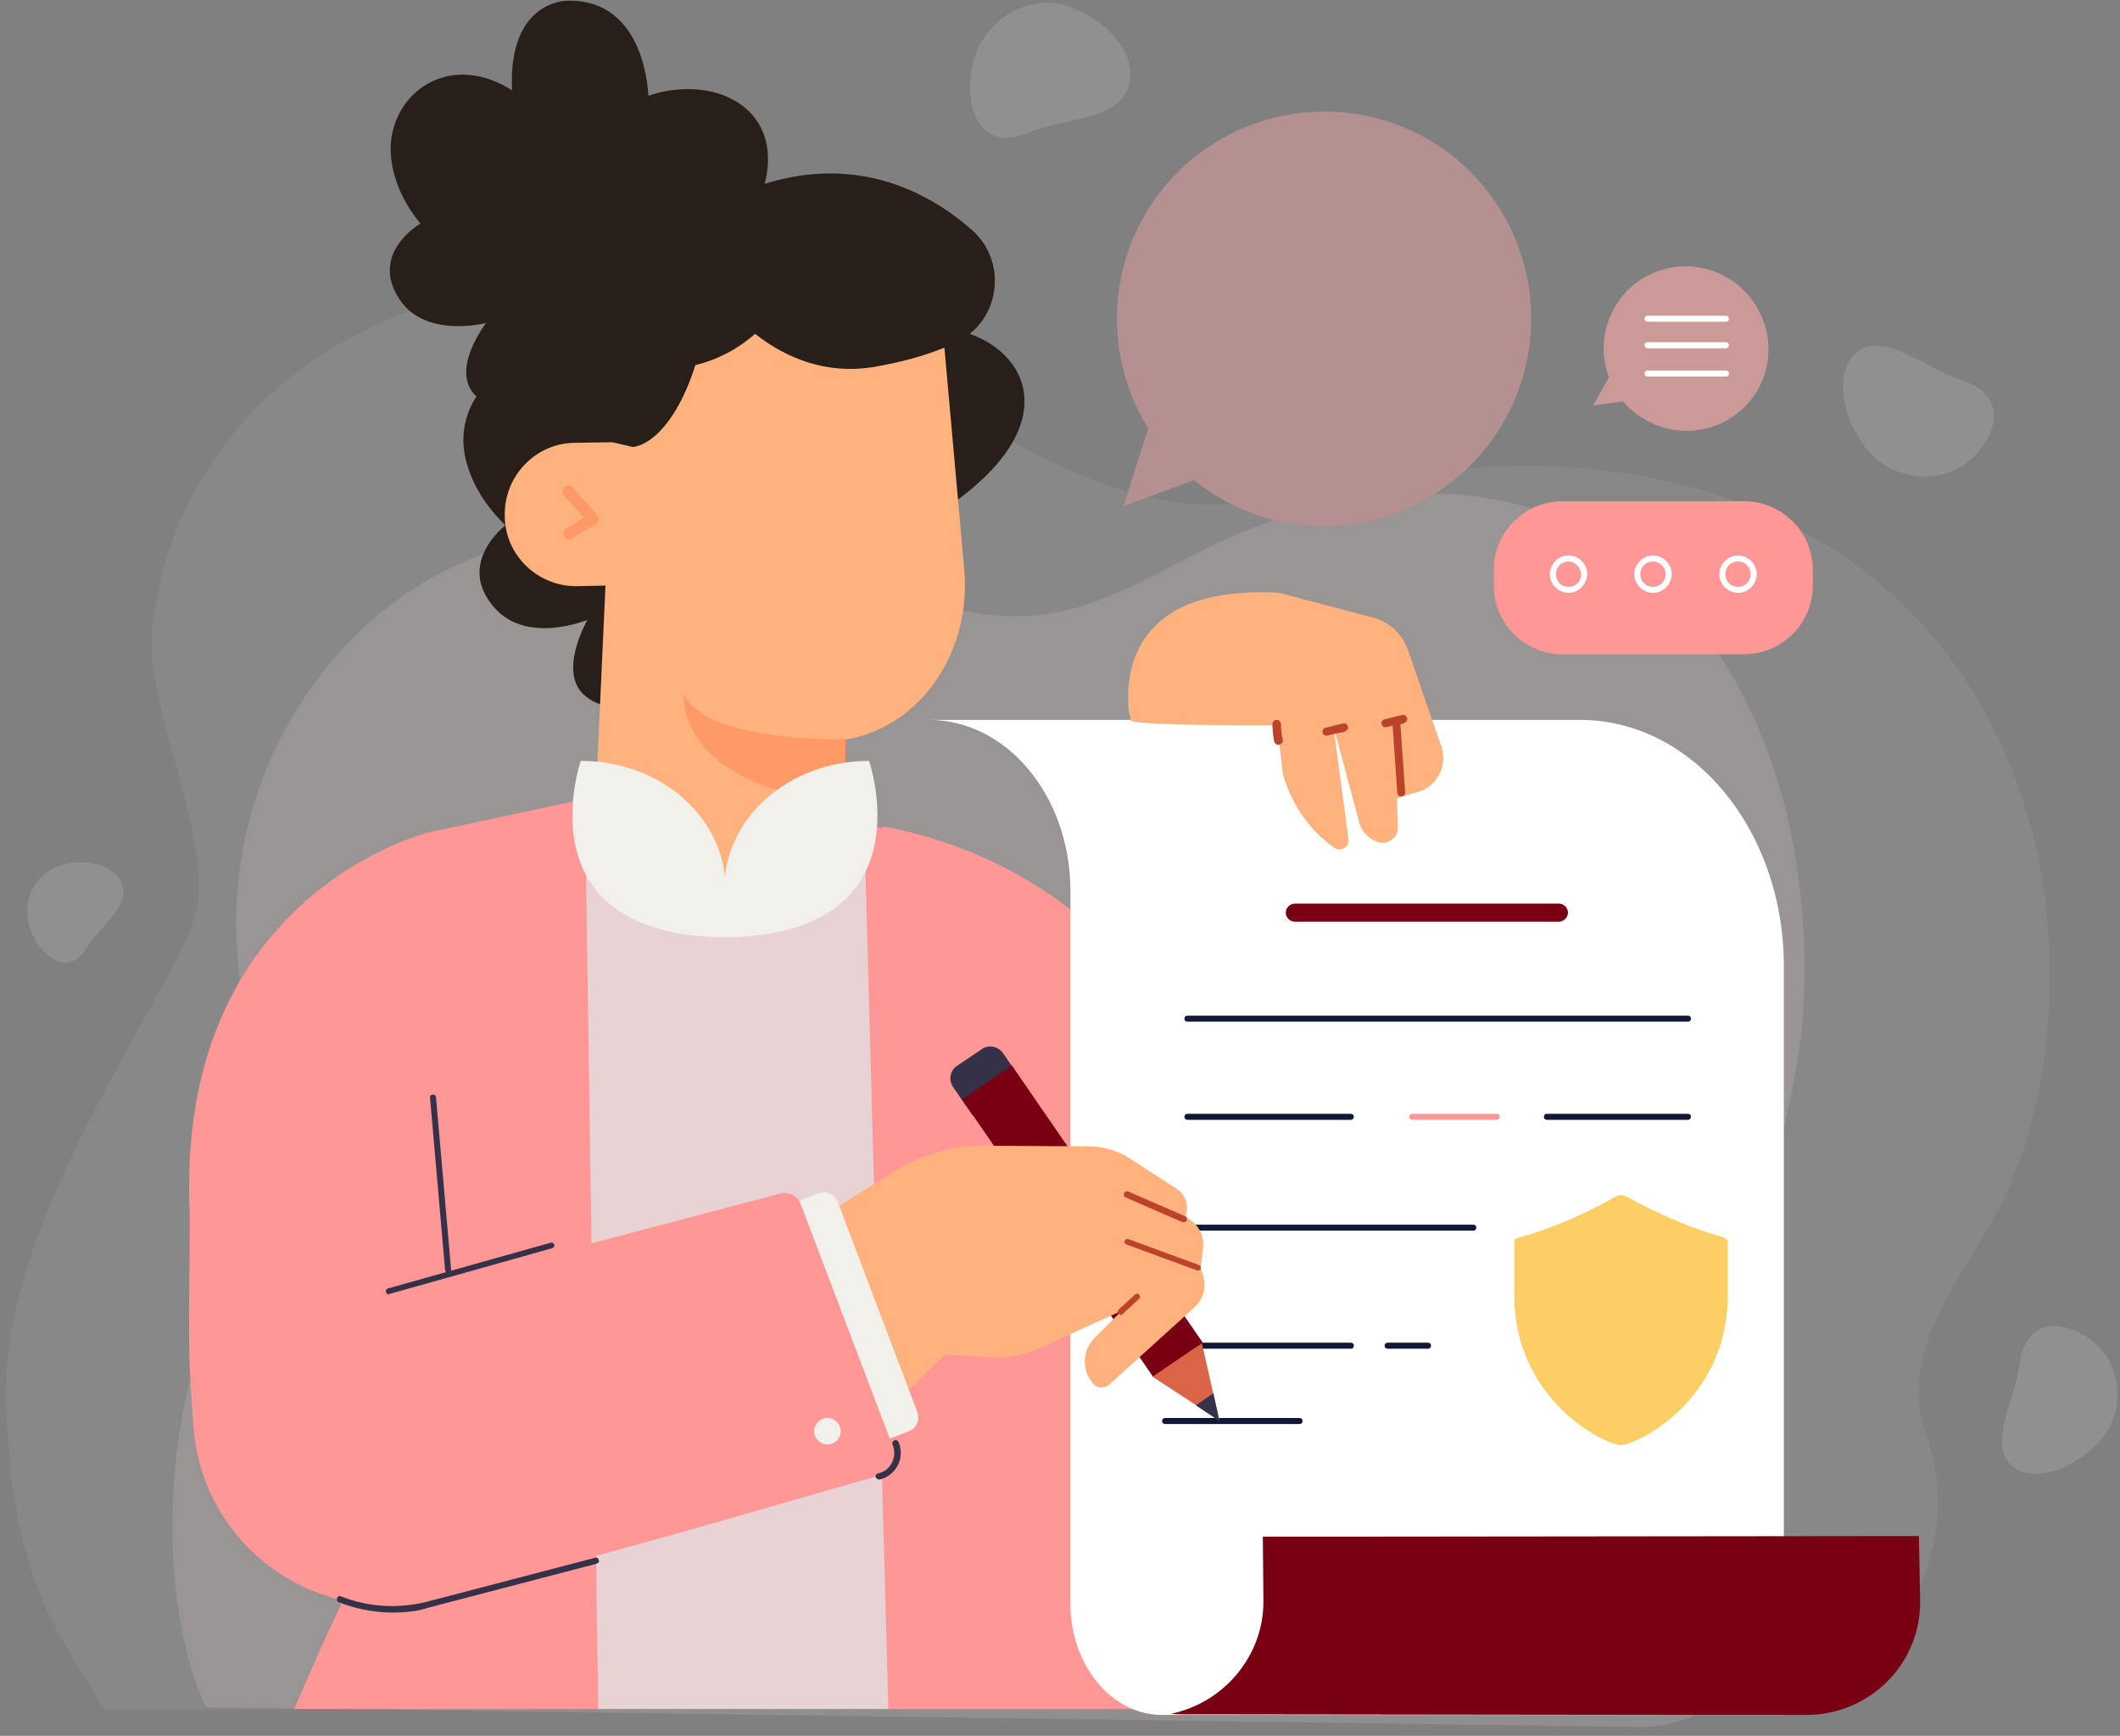 <svg width="171" height="140" viewBox="0 0 171 140" fill="none" xmlns="http://www.w3.org/2000/svg">
<rect x="0" y="0" width="171" height="140" fill="#808080" stroke="none"/>
<g opacity="0.86">
<g opacity="0.86">
<g opacity="0.86">
<g opacity="0.65">
<g opacity="0.47">
<path opacity="0.47" d="M165.143 74.191C164.316 64.912 160.473 55.585 153.712 48.978C143.254 38.63 127.396 36.007 113.485 38.388C107.647 39.408 101.908 41.157 95.925 40.622C87.218 39.796 79.581 34.21 71.701 30.129C60.951 24.542 48.596 21.53 37.165 23.959C24.177 26.728 13.525 37.124 12.26 50.921C11.676 57.188 17.513 68.167 15.665 74.094C13.816 80.118 0.148 98.481 0.489 112.52C0.829 126.462 3.991 130.786 8.417 137.879H11.968H118.738H139.946C151.085 137.879 159.014 126.608 155.414 115.824C155.366 115.726 155.366 115.629 155.317 115.532C152.739 108.002 159.743 101.784 162.467 94.788C164.948 88.522 165.775 80.992 165.143 74.191Z" fill="#E9D2D3"/>
</g>
</g>
<g opacity="0.53">
<path opacity="0.53" d="M2.58 75.308C1.705 73.414 2.386 71.13 4.039 70.159C5.693 69.187 8.904 69.284 9.779 71.179C10.655 73.074 8.077 74.677 7.007 76.426C5.596 78.855 3.456 77.203 2.58 75.308Z" fill="#E9D2D3"/>
</g>
<g opacity="0.53">
<path opacity="0.53" d="M78.413 5.353C79.046 2.244 81.964 -0.039 84.883 0.253C87.85 0.544 91.741 3.556 91.109 6.665C90.477 9.774 85.807 9.483 82.937 10.697C78.9 12.398 77.781 8.463 78.413 5.353Z" fill="#E9D2D3"/>
</g>
<g opacity="0.53">
<path opacity="0.53" d="M168.937 108.294C170.98 109.994 171.418 113.298 169.861 115.581C168.353 117.864 164.364 119.953 162.321 118.253C160.278 116.552 162.565 112.812 162.905 109.994C163.392 105.962 166.894 106.545 168.937 108.294Z" fill="#E9D2D3"/>
</g>
<g opacity="0.53">
<path opacity="0.53" d="M158.77 37.221C156.581 39.019 153.128 38.776 151.036 36.736C148.945 34.695 147.583 30.226 149.772 28.429C151.96 26.631 155.365 29.74 158.235 30.663C162.224 31.975 160.959 35.424 158.77 37.221Z" fill="#E9D2D3"/>
</g>
<g opacity="0.41">
<path opacity="0.41" d="M104.097 27.7C105.459 25.368 108.182 24.688 110.177 26.194C112.171 27.7 114.117 31.829 112.755 34.161C111.393 36.493 108.182 34.258 105.75 34.113C102.443 33.821 102.735 30.032 104.097 27.7Z" fill="#E9D2D3"/>
</g>
</g>
</g>
<g opacity="0.67">
<g opacity="0.67">
<g opacity="0.67">
<path opacity="0.67" d="M143.302 129.62C144.664 121.605 142.475 114.755 141.94 106.885C141.405 99.452 143.643 93.186 144.907 86.044C146.026 79.729 145.637 72.588 144.275 66.37C142.378 57.868 138.049 50.047 131.774 45.237C122.046 37.756 109.009 38.679 98.26 43.78C93.736 45.917 89.358 48.784 84.542 49.512C77.489 50.581 70.631 46.938 63.772 44.8C54.433 41.837 44.169 41.642 35.365 46.306C25.393 51.601 18.243 63.503 19.119 76.571C19.508 82.498 21.405 88.376 20.724 94.254C20.043 100.23 17.027 105.233 15.47 110.869C13.33 118.544 13.087 129.863 16.589 137.685L132.115 139.288C137.562 139.385 142.378 135.304 143.351 129.669C143.302 129.669 143.302 129.62 143.302 129.62Z" fill="#E9D2D3"/>
</g>
</g>
</g>
<g opacity="0.86">
<g opacity="0.86">
<g opacity="0.82">
<path opacity="0.82" d="M120.197 102.998C119.808 98.14 117.911 93.282 114.603 89.833C109.447 84.441 101.664 83.081 94.806 84.295C91.936 84.83 89.115 85.753 86.147 85.461C81.867 85.024 78.121 82.109 74.23 79.972C68.928 77.057 62.848 75.502 57.205 76.765C50.833 78.223 45.58 83.615 44.947 90.853C44.656 94.108 47.526 99.889 46.65 102.95C45.726 106.107 39.013 115.726 39.159 123.013C39.305 130.3 40.862 132.583 43.05 136.275H44.802H91.936H107.404C113.095 136.275 117.181 130.446 115.382 124.762C115.382 124.714 115.333 124.665 115.333 124.616C114.068 120.681 117.522 117.427 118.884 113.783C120.1 110.48 120.489 106.545 120.197 102.998Z" fill="#E9D2D3"/>
</g>
</g>
</g>
</g>
<path d="M97.822 101.104C99.038 70.305 71.166 66.661 71.166 66.661V66.807L68.636 66.175L58.422 70.985L48.353 64.183L34.538 67.147C34.538 67.147 14.546 72.005 15.276 96.975C15.276 97.46 15.665 97.898 16.151 97.995L24.421 106.399L27.485 129.475C26.074 132.341 23.74 137.83 23.74 137.83H94.125L97.822 101.104Z" fill="#FF9797"/>
<path d="M69.707 66.661L58.859 70.693L47.185 64.426L48.255 137.83H71.652L69.707 66.661Z" fill="#E9D2D3"/>
<path d="M78.219 26.923C80.797 24.882 80.992 20.802 78.365 18.518C74.863 15.458 69.171 12.495 61.681 14.826C62.994 9.677 59.248 6.957 54.968 7.199C54.141 7.248 53.217 7.394 52.293 7.734C52.293 7.734 52.147 -0.088 45.775 0.058C45.775 0.058 40.959 -0.039 41.3 7.297C41.3 7.297 37.943 4.819 34.49 6.762C32.495 7.88 31.376 10.163 31.522 12.398C31.62 13.952 32.203 15.944 33.906 18.033C33.906 18.033 29.674 20.462 32.301 24.251C34.441 27.311 39.208 26.048 39.208 26.048C39.208 26.048 36.192 29.935 38.43 31.975C37.505 33.384 37.165 35.084 37.505 36.784C37.846 38.388 38.721 40.379 40.764 42.371C40.764 42.371 36.678 45.48 39.938 49.075C42.564 51.99 47.38 49.998 47.38 49.998C47.38 49.998 44.802 54.467 47.38 56.265C49.958 58.111 54.092 56.848 59.248 51.115C60.465 49.755 61.486 48.589 62.41 47.521C63.724 47.181 65.183 46.646 66.788 45.917C73.452 42.857 76.614 40.768 76.614 40.768C85.515 34.55 83.229 28.72 78.219 26.923Z" fill="#291F19"/>
<path d="M76.566 40.865C76.517 40.914 76.468 40.963 76.419 40.963C76.419 40.963 76.468 40.914 76.566 40.865Z" fill="#291F19"/>
<path d="M76.614 40.865C76.614 40.865 76.565 40.865 76.565 40.914C76.565 40.865 76.614 40.865 76.614 40.865Z" fill="#291F19"/>
<path d="M76.371 41.011C76.078 41.206 76.225 41.109 76.371 41.011V41.011Z" fill="#291F19"/>
<path d="M60.902 26.923C59.54 28.137 57.886 29.012 56.087 29.449C54.968 33.044 53.071 35.716 51.077 36.056L49.374 35.667L46.31 35.716C43.197 35.764 40.667 38.388 40.716 41.545V41.691C40.764 44.8 43.391 47.326 46.553 47.278L48.839 47.229L48.012 65.301C47.964 70.45 53.022 73.414 58.276 73.462H58.47C63.724 73.511 68.004 69.333 68.053 64.184L68.101 59.666C74.084 58.743 78.365 52.767 77.781 45.966L76.176 28.04C74.619 28.672 72.771 29.206 70.485 29.595C66.691 30.226 63.432 28.915 60.902 26.923Z" fill="#FFB27D"/>
<path d="M68.199 59.617C68.199 59.617 57.011 59.957 55.163 55.974C53.314 51.99 55.163 55.974 55.163 55.974C55.163 55.974 54.336 63.358 68.15 64.767L68.199 59.617Z" fill="#FF9966"/>
<path d="M45.92 43.537C45.775 43.537 45.58 43.44 45.531 43.294C45.385 43.051 45.434 42.76 45.677 42.614L47.088 41.74L45.483 39.942C45.288 39.748 45.337 39.456 45.531 39.262C45.726 39.068 46.018 39.116 46.212 39.311L48.158 41.545C48.255 41.642 48.304 41.788 48.255 41.934C48.255 42.08 48.158 42.177 48.012 42.274L46.115 43.44C46.066 43.489 45.969 43.537 45.92 43.537Z" fill="#FF9966"/>
<path d="M58.519 75.6V71.665C58.519 65.981 53.314 61.366 46.845 61.366C46.845 61.366 41.932 75.454 58.519 75.6Z" fill="#F2F0EB"/>
<path d="M58.422 75.6V71.665C58.422 65.981 63.626 61.366 70.096 61.366C70.096 61.366 75.008 75.454 58.422 75.6Z" fill="#F2F0EB"/>
<path d="M127.445 58.062H74.911C81.235 58.062 86.342 64.232 86.342 71.859V129.377C86.342 134.284 89.65 138.316 93.736 138.316H143.886V77.931C143.886 66.952 136.541 58.062 127.445 58.062Z" fill="white"/>
<path d="M154.782 123.888L109.69 123.936H101.859L101.908 129.086C101.956 133.555 98.697 137.344 94.465 138.219C94.368 138.219 94.952 138.267 95.487 138.267C96.265 138.267 96.897 138.267 96.897 138.267L137.951 138.316C138 138.316 138.049 138.316 138.097 138.316H145.783C150.842 138.267 154.928 134.187 154.879 129.134L154.782 123.888Z" fill="#790013"/>
<path d="M136.152 82.401H95.779C95.633 82.401 95.536 82.304 95.536 82.158C95.536 82.012 95.633 81.915 95.779 81.915H136.152C136.298 81.915 136.395 82.012 136.395 82.158C136.395 82.304 136.298 82.401 136.152 82.401Z" fill="#121936"/>
<path d="M125.742 74.336H104.437C104.048 74.336 103.708 73.996 103.708 73.608C103.708 73.219 104.048 72.879 104.437 72.879H125.742C126.132 72.879 126.472 73.219 126.472 73.608C126.472 73.996 126.132 74.336 125.742 74.336Z" fill="#790013"/>
<path d="M118.835 99.258H95.779C95.633 99.258 95.536 99.161 95.536 99.015C95.536 98.869 95.633 98.772 95.779 98.772H118.835C118.981 98.772 119.078 98.869 119.078 99.015C119.078 99.161 118.981 99.258 118.835 99.258Z" fill="#121936"/>
<path d="M108.961 90.319H95.779C95.633 90.319 95.536 90.222 95.536 90.076C95.536 89.93 95.633 89.833 95.779 89.833H108.961C109.107 89.833 109.204 89.93 109.204 90.076C109.204 90.173 109.107 90.319 108.961 90.319Z" fill="#121936"/>
<path d="M120.732 90.319H113.922C113.776 90.319 113.679 90.222 113.679 90.076C113.679 89.93 113.776 89.833 113.922 89.833H120.732C120.878 89.833 120.976 89.93 120.976 90.076C120.976 90.173 120.83 90.319 120.732 90.319Z" fill="#FF9797"/>
<path d="M136.152 90.319H124.77C124.624 90.319 124.526 90.222 124.526 90.076C124.526 89.93 124.624 89.833 124.77 89.833H136.152C136.298 89.833 136.395 89.93 136.395 90.076C136.395 90.173 136.298 90.319 136.152 90.319Z" fill="#121936"/>
<path d="M108.961 108.779H95.779C95.633 108.779 95.536 108.682 95.536 108.536C95.536 108.391 95.633 108.293 95.779 108.293H108.961C109.107 108.293 109.204 108.391 109.204 108.536C109.204 108.682 109.107 108.779 108.961 108.779Z" fill="#121936"/>
<path d="M115.187 108.779H111.928C111.782 108.779 111.685 108.682 111.685 108.536C111.685 108.391 111.782 108.293 111.928 108.293H115.187C115.333 108.293 115.43 108.391 115.43 108.536C115.43 108.682 115.333 108.779 115.187 108.779Z" fill="#121936"/>
<path d="M104.826 114.852H93.979C93.833 114.852 93.736 114.754 93.736 114.609C93.736 114.463 93.833 114.366 93.979 114.366H104.826C104.972 114.366 105.069 114.463 105.069 114.609C105.069 114.754 104.972 114.852 104.826 114.852Z" fill="#121936"/>
<path d="M130.266 96.537C127.785 97.946 125.207 99.063 122.435 99.841C122.24 99.889 122.143 100.035 122.143 100.229V104.456C122.143 113.006 129.536 116.552 130.753 116.552C131.969 116.552 139.362 113.006 139.362 104.456V100.278C139.362 100.035 139.216 99.889 139.022 99.792C136.395 99.063 133.72 97.897 131.239 96.537C130.898 96.343 130.558 96.343 130.266 96.537Z" fill="#FCCE66"/>
<path d="M103.172 47.812L110.712 49.804C112.074 50.144 113.144 51.164 113.582 52.476L116.257 60.2C116.792 61.755 115.917 63.455 114.311 63.892L112.658 64.378L112.512 58.986L112.755 66.661C112.804 67.535 111.977 68.167 111.15 67.924C110.42 67.681 109.836 67.098 109.642 66.37L107.55 58.548L108.766 67.681C108.864 68.313 108.134 68.75 107.599 68.361C105.556 66.904 104.097 64.766 103.464 62.337L103.026 58.5C103.026 58.5 91.45 58.548 91.255 58.111C91.109 57.722 91.012 57.334 91.012 56.897C90.817 53.545 91.985 47.181 103.172 47.812Z" fill="#FFB27D"/>
<path d="M113.193 64.184C113.29 64.135 113.387 63.989 113.339 63.892L112.949 58.306C112.949 58.111 112.755 57.965 112.609 58.014C112.414 58.014 112.268 58.208 112.317 58.354L112.706 63.941C112.706 64.135 112.901 64.281 113.047 64.232C113.095 64.232 113.144 64.232 113.193 64.184Z" fill="#BB432A"/>
<path d="M108.572 58.937C108.717 58.888 108.766 58.743 108.717 58.597C108.669 58.403 108.523 58.305 108.328 58.354C108.328 58.354 107.647 58.5 106.918 58.694C106.723 58.743 106.626 58.937 106.675 59.083C106.723 59.277 106.918 59.374 107.064 59.325C107.793 59.131 108.474 59.034 108.474 59.034C108.523 58.937 108.523 58.937 108.572 58.937Z" fill="#BB432A"/>
<path d="M113.339 58.257C113.485 58.208 113.533 58.063 113.485 57.917C113.436 57.723 113.29 57.625 113.095 57.674C113.095 57.674 112.414 57.82 111.685 58.014C111.49 58.063 111.393 58.257 111.442 58.403C111.49 58.597 111.685 58.694 111.831 58.646C112.56 58.451 113.241 58.354 113.241 58.354C113.29 58.257 113.29 58.257 113.339 58.257Z" fill="#BB432A"/>
<path d="M103.318 60.006C103.464 59.909 103.513 59.763 103.464 59.617C103.318 59.132 103.318 58.403 103.318 58.403C103.318 58.209 103.172 58.063 102.978 58.063C102.783 58.063 102.637 58.209 102.637 58.403C102.637 58.451 102.637 59.229 102.783 59.812C102.832 60.006 103.026 60.103 103.172 60.055C103.27 60.055 103.27 60.055 103.318 60.006Z" fill="#BB432A"/>
<path d="M79.24 84.587L77.149 85.996C76.614 86.385 76.516 87.113 76.857 87.648L78.365 89.834C78.754 90.368 79.484 90.562 80.019 90.174L82.11 88.765C82.645 88.376 82.743 87.648 82.402 87.113L80.894 84.927C80.505 84.393 79.775 84.247 79.24 84.587Z" fill="#353148"/>
<path d="M81.611 85.928L77.603 88.681L93.015 111.055L97.023 108.301L81.611 85.928Z" fill="#790013"/>
<path d="M96.946 108.343L93.006 111.015C93.006 111.015 92.909 111.063 93.006 111.063L98.357 114.561L96.946 108.343C96.995 108.343 96.995 108.343 96.946 108.343Z" fill="#D96448"/>
<path d="M97.871 112.375L96.46 113.347C96.46 113.347 96.411 113.347 96.46 113.347L98.357 114.61L97.871 112.375Z" fill="#353148"/>
<path d="M65.183 98.821L72.09 94.497C74.279 93.137 76.808 92.409 79.435 92.409L87.801 92.457C89.017 92.457 90.185 92.797 91.206 93.477L94.952 95.906C95.535 96.295 95.827 97.024 95.73 97.704L95.633 98.141L95.925 98.335C96.703 98.821 97.141 99.695 97.043 100.618L96.849 102.222L97.043 102.902C97.335 103.825 97.043 104.796 96.362 105.428L89.504 111.646C89.066 112.035 88.434 111.986 88.093 111.5C87.218 110.383 87.315 108.828 88.337 107.857L90.477 105.719L83.716 108.78C82.597 109.266 81.381 109.509 80.165 109.46L76.225 109.266L70.777 114.512L65.183 98.821Z" fill="#FFB27D"/>
<path d="M95.487 98.578C95.438 98.578 95.438 98.578 95.39 98.578L90.817 96.586C90.671 96.538 90.623 96.392 90.671 96.246C90.72 96.1 90.866 96.052 91.012 96.101L95.584 98.092C95.73 98.141 95.779 98.287 95.73 98.432C95.681 98.529 95.584 98.578 95.487 98.578Z" fill="#BB432A"/>
<path d="M96.654 102.464C96.606 102.464 96.606 102.464 96.557 102.464L90.866 100.375C90.72 100.327 90.671 100.181 90.72 100.084C90.769 99.938 90.915 99.89 91.012 99.938L96.703 102.027C96.849 102.076 96.897 102.221 96.849 102.319C96.849 102.416 96.751 102.464 96.654 102.464Z" fill="#BB432A"/>
<path d="M90.428 106.059C90.379 106.059 90.282 106.011 90.233 105.962C90.136 105.865 90.136 105.719 90.233 105.622L91.547 104.408C91.644 104.311 91.79 104.311 91.887 104.408C91.984 104.505 91.984 104.651 91.887 104.748L90.574 105.962C90.574 106.011 90.477 106.059 90.428 106.059Z" fill="#BB432A"/>
<path d="M73.306 115.436L70.29 116.601C69.658 116.844 68.977 116.504 68.734 115.921L62.313 98.967C62.07 98.335 62.41 97.655 62.994 97.412L66.01 96.246C66.642 96.004 67.323 96.344 67.566 96.927L73.987 113.881C74.23 114.512 73.938 115.193 73.306 115.436Z" fill="#F2F0EB"/>
<path d="M16.297 96.489L38.867 102.61L62.994 96.246C63.626 96.101 64.307 96.441 64.55 97.024L72.041 116.747C72.43 117.719 71.847 118.787 70.874 119.03C66.302 120.293 57.4 122.965 48.061 125.491C43.586 126.706 39.013 127.969 34.781 128.989C32.301 129.621 29.82 129.572 27.534 129.038C21.21 127.58 16.151 122.139 15.616 115.144C15.422 112.909 15.324 110.869 15.276 109.363C15.178 105.088 15.373 100.327 15.276 96.052" fill="#FF9797"/>
<path d="M36.143 102.659C35.997 102.659 35.9 102.562 35.9 102.416L34.684 88.522C34.684 88.376 34.781 88.279 34.927 88.279C35.073 88.279 35.17 88.376 35.17 88.522L36.386 102.416C36.386 102.562 36.289 102.659 36.143 102.659Z" fill="#353148"/>
<path d="M31.376 104.408C31.279 104.408 31.182 104.359 31.133 104.213C31.084 104.068 31.182 103.971 31.279 103.922L44.412 100.23C44.558 100.181 44.656 100.278 44.704 100.376C44.753 100.521 44.656 100.619 44.558 100.667L31.425 104.359C31.376 104.408 31.376 104.408 31.376 104.408Z" fill="#353148"/>
<path d="M31.668 130.058C30.209 130.058 28.701 129.766 27.339 129.232C27.193 129.183 27.144 129.038 27.193 128.892C27.242 128.746 27.388 128.697 27.485 128.746C29.674 129.621 32.155 129.766 34.441 129.183L48.012 125.637C48.158 125.588 48.255 125.686 48.304 125.831C48.352 125.977 48.255 126.074 48.109 126.123L34.538 129.669C33.663 129.961 32.69 130.058 31.668 130.058Z" fill="#353148"/>
<path d="M66.739 116.504C67.33 116.504 67.809 116.025 67.809 115.435C67.809 114.845 67.33 114.366 66.739 114.366C66.148 114.366 65.669 114.845 65.669 115.435C65.669 116.025 66.148 116.504 66.739 116.504Z" fill="#F2F0EB"/>
<path d="M70.874 119.322C70.776 119.322 70.679 119.225 70.631 119.127C70.582 118.982 70.679 118.884 70.825 118.836C71.312 118.739 71.749 118.399 71.944 117.961C72.187 117.524 72.187 116.99 71.993 116.504C71.944 116.358 71.993 116.261 72.138 116.164C72.284 116.115 72.382 116.164 72.479 116.31C72.722 116.893 72.722 117.573 72.43 118.156C72.138 118.739 71.603 119.176 70.971 119.322C70.922 119.322 70.874 119.322 70.874 119.322Z" fill="#353148"/>
<path d="M123.164 29.061C121.316 38.096 112.463 43.926 103.416 42.08C100.74 41.545 98.308 40.331 96.314 38.728L90.623 40.817L92.617 34.55C90.428 31.052 89.552 26.729 90.428 22.357C92.276 13.321 101.129 7.491 110.177 9.337C119.224 11.183 125.013 20.025 123.164 29.061Z" fill="#B59091"/>
<path d="M126.034 40.428H140.676C143.74 40.428 146.221 42.906 146.221 45.966V47.229C146.221 50.29 143.74 52.767 140.676 52.767H126.034C122.97 52.767 120.489 50.29 120.489 47.229V46.015C120.44 42.954 122.97 40.428 126.034 40.428Z" fill="#FF9797"/>
<path d="M140.189 47.812C139.362 47.812 138.681 47.132 138.681 46.306C138.681 45.481 139.362 44.8 140.189 44.8C141.016 44.8 141.697 45.481 141.697 46.306C141.697 47.132 141.016 47.812 140.189 47.812ZM140.189 45.286C139.605 45.286 139.168 45.724 139.168 46.306C139.168 46.889 139.605 47.327 140.189 47.327C140.773 47.327 141.211 46.889 141.211 46.306C141.211 45.772 140.773 45.286 140.189 45.286Z" fill="white"/>
<path d="M133.331 47.812C132.504 47.812 131.823 47.132 131.823 46.306C131.823 45.481 132.504 44.8 133.331 44.8C134.158 44.8 134.839 45.481 134.839 46.306C134.839 47.132 134.158 47.812 133.331 47.812ZM133.331 45.286C132.747 45.286 132.309 45.724 132.309 46.306C132.309 46.889 132.747 47.327 133.331 47.327C133.914 47.327 134.352 46.889 134.352 46.306C134.352 45.772 133.914 45.286 133.331 45.286Z" fill="white"/>
<path d="M126.521 47.812C125.694 47.812 125.013 47.132 125.013 46.306C125.013 45.481 125.694 44.8 126.521 44.8C127.348 44.8 128.029 45.481 128.029 46.306C127.98 47.132 127.348 47.812 126.521 47.812ZM126.521 45.286C125.937 45.286 125.499 45.724 125.499 46.306C125.499 46.889 125.937 47.327 126.521 47.327C127.104 47.327 127.542 46.889 127.542 46.306C127.493 45.772 127.056 45.286 126.521 45.286Z" fill="white"/>
<path d="M142.135 30.712C140.724 34.064 136.833 35.667 133.428 34.21C132.406 33.773 131.579 33.141 130.898 32.364L128.515 32.704L129.78 30.421C129.196 28.866 129.196 27.117 129.877 25.514C131.287 22.162 135.179 20.559 138.584 22.017C141.94 23.474 143.545 27.36 142.135 30.712Z" fill="#CC9999"/>
<path d="M139.216 25.951H132.893C132.747 25.951 132.649 25.854 132.649 25.709C132.649 25.563 132.747 25.466 132.893 25.466H139.216C139.362 25.466 139.459 25.563 139.459 25.709C139.459 25.854 139.362 25.951 139.216 25.951Z" fill="white"/>
<path d="M139.216 28.089H132.893C132.747 28.089 132.649 27.992 132.649 27.846C132.649 27.7 132.747 27.603 132.893 27.603H139.216C139.362 27.603 139.459 27.7 139.459 27.846C139.459 27.943 139.362 28.089 139.216 28.089Z" fill="white"/>
<path d="M139.216 30.372H132.893C132.747 30.372 132.649 30.275 132.649 30.13C132.649 29.984 132.747 29.887 132.893 29.887H139.216C139.362 29.887 139.459 29.984 139.459 30.13C139.459 30.275 139.362 30.372 139.216 30.372Z" fill="white"/>
</svg>
